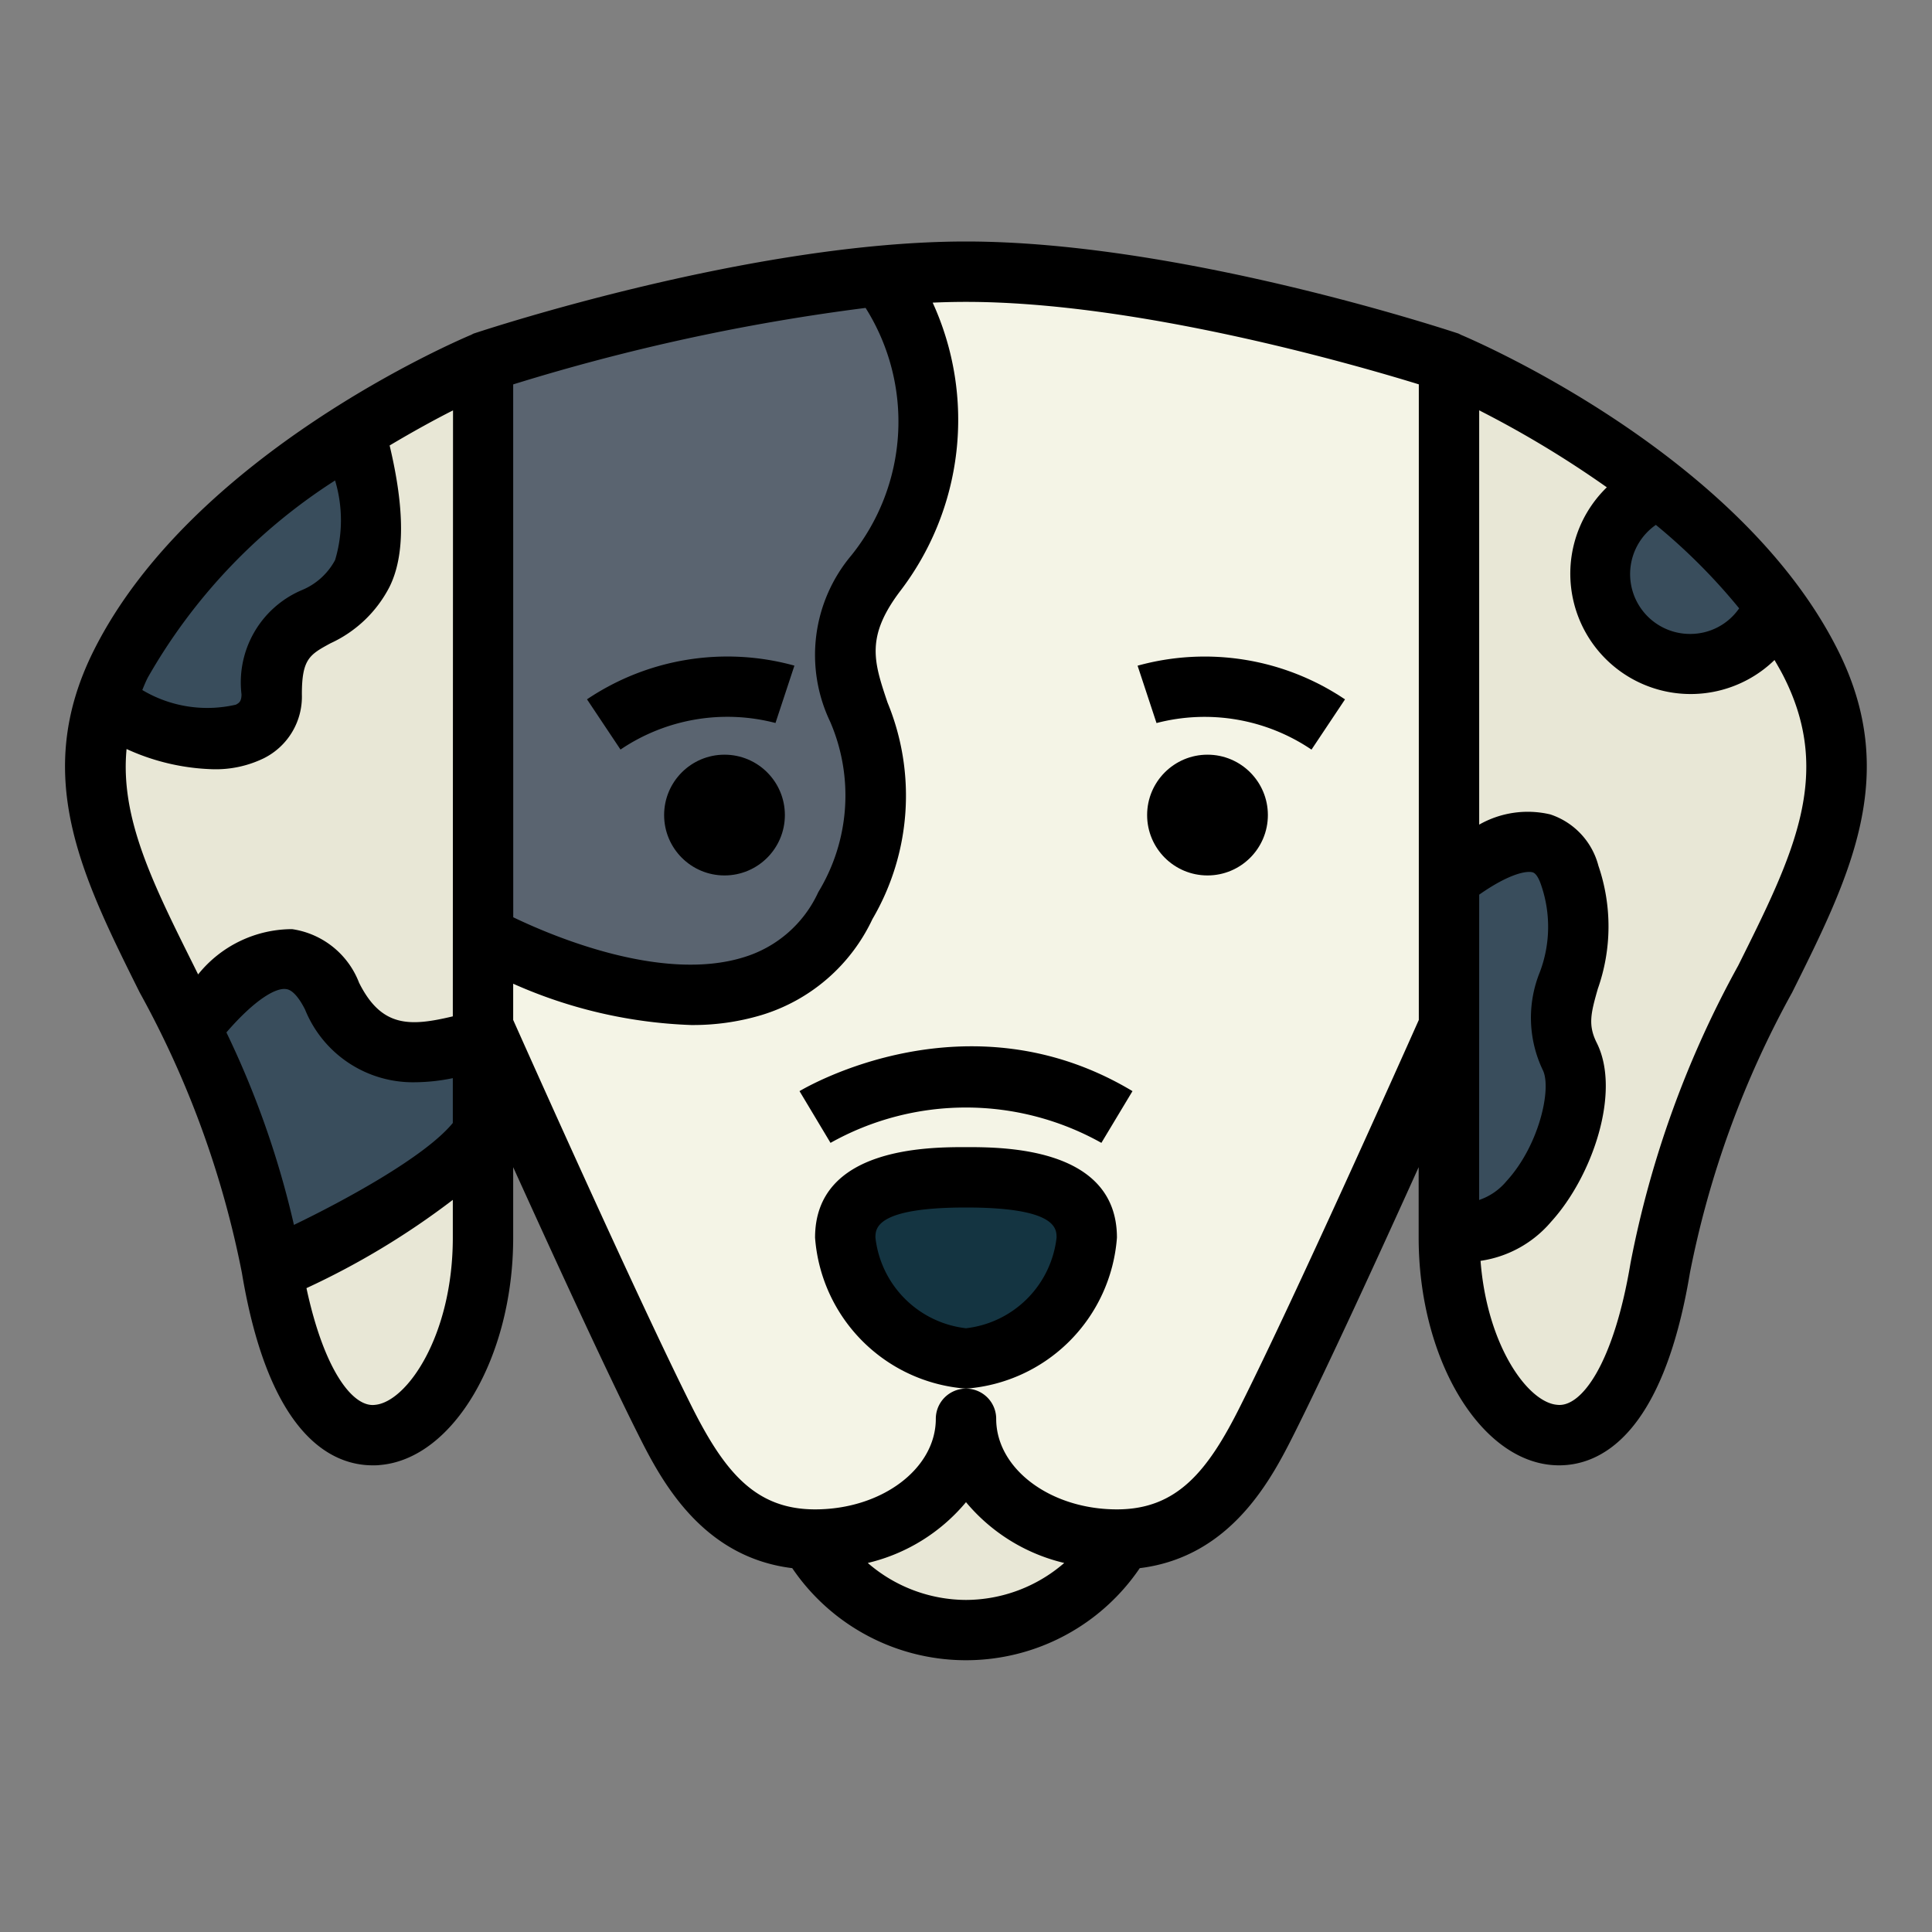 <svg height="512" viewBox="0 0 64 64" width="512" xmlns="http://www.w3.org/2000/svg"><rect x="0" y="0" width="64" height="64" fill="#808080" stroke="none"/><g id="Filled_outline" data-name="Filled outline"><path d="m48 12.012s8.859 3.707 12 9.988-3.43 10.578-5 20-7 5.281-7-1z" fill="#e8e7d6"/><path d="m16 12.012s-8.859 3.707-12 9.988 3.43 10.578 5 20 7 5.281 7-1z" fill="#e8e7d6"/><path d="m32 9c-7 0-16 3-16 3v22s4 9 6 13c.988 1.976 2.239 4 5 4s5-1.791 5-4c0 2.209 2.239 4 5 4s4.012-2.024 5-4c2-4 6-13 6-13v-22s-9-3-16-3z" fill="#f4f4e6"/><path d="m28 30c3-6-2-7 1-11 2.434-3.245 2.208-7.463.122-9.852a69.032 69.032 0 0 0 -13.122 2.852v19s9 5 12-1z" fill="#5a6470"/><path d="m37 51c-2.761 0-5-1.791-5-4 0 2.209-2.239 4-5 4-.072 0-.132-.016-.2-.019a5.991 5.991 0 0 0 10.4 0c-.068.003-.128.019-.2.019z" fill="#e8e7d6"/><g fill="#394d5c"><path d="m58.8 20.069a20.561 20.561 0 0 0 -3.836-3.869 2.994 2.994 0 1 0 3.836 3.869z"/><path d="m52 29c-.68-2.041-2.747-.843-4 .132v11.54c2.62 1.021 4.888-3.9 4-5.672-1-2 1-3 0-6z"/><path d="m4 22a8.267 8.267 0 0 0 -.517 1.292c2.053 1.449 5.517 1.82 5.517-.292 0-3 2-2 3-4 .553-1.106.188-3.126-.248-4.713-2.729 1.713-6.064 4.336-7.752 7.713z"/><path d="m16 37.532v-3.074c-1.318.267-3.629 1.285-5-1.458-1.265-2.53-3.33-.659-4.677 1.058a28.892 28.892 0 0 1 2.677 7.942c0 .026.009.048.014.074a9.68 9.68 0 0 0 6.986-4.542z"/></g><path d="m36 41a4.406 4.406 0 0 1 -4 4 4.406 4.406 0 0 1 -4-4c0-1.657 1.791-2 4-2s4 .343 4 2z" fill="#143441"/><path d="m48.4 11.093-.08-.041c-.378-.125-9.239-3.052-16.32-3.052s-15.942 2.927-16.316 3.052l-.08.041c-.435.183-9.241 3.945-12.5 10.46-2.063 4.128-.4 7.464 1.524 11.325a31.9 31.9 0 0 1 3.385 9.286c.908 5.452 3.012 6.377 4.334 6.377.081 0 .16 0 .235-.01 2.437-.201 4.418-3.58 4.418-7.531v-2.336c1.315 2.9 3.012 6.6 4.105 8.783.738 1.475 2.068 4.124 5.139 4.5a6.956 6.956 0 0 0 11.512 0c3.071-.379 4.4-3.028 5.139-4.5 1.093-2.186 2.79-5.882 4.1-8.783v2.336c0 3.951 1.981 7.33 4.417 7.531.075.006.153.01.235.01 1.322 0 3.426-.926 4.334-6.377a31.9 31.9 0 0 1 3.385-9.286c1.925-3.861 3.587-7.2 1.524-11.325-3.252-6.514-12.058-10.277-12.49-10.46zm-43.505 11.354a18.776 18.776 0 0 1 6.205-6.531 4.581 4.581 0 0 1 0 2.637 2.2 2.2 0 0 1 -1.113 1 3.322 3.322 0 0 0 -1.987 3.447c0 .229-.074.284-.186.343a4.2 4.2 0 0 1 -3.1-.485c.055-.136.111-.272.181-.411zm10.105 18.553c0 3.25-1.529 5.451-2.582 5.538-.723.089-1.679-1.129-2.266-3.867a25.85 25.85 0 0 0 4.848-2.924zm0-3.8c-.937 1.142-3.675 2.611-5.263 3.376a30.1 30.1 0 0 0 -2.237-6.376c.951-1.1 1.644-1.487 1.977-1.435.265.026.508.437.629.679a3.854 3.854 0 0 0 3.64 2.407 6.365 6.365 0 0 0 1.254-.136zm0-3.532c-1.417.338-2.36.378-3.105-1.113a2.813 2.813 0 0 0 -2.218-1.776 4 4 0 0 0 -3.114 1.5l-.144-.291c-1.364-2.736-2.444-4.9-2.226-7.176a7.329 7.329 0 0 0 2.862.67 3.641 3.641 0 0 0 1.679-.361 2.28 2.28 0 0 0 1.266-2.121c0-1.175.258-1.315.949-1.691a4.135 4.135 0 0 0 1.951-1.862c.512-1.025.512-2.567.007-4.69.8-.477 1.521-.87 2.1-1.163zm2-20.934a68.414 68.414 0 0 1 11.674-2.534 7.069 7.069 0 0 1 -.474 8.2 5.125 5.125 0 0 0 -.7 5.507 6.156 6.156 0 0 1 -.393 5.646 3.985 3.985 0 0 1 -2.473 2.158c-2.7.836-6.309-.689-7.632-1.325zm15 40.266a4.989 4.989 0 0 1 -3.254-1.225 6.051 6.051 0 0 0 3.254-2.014 6.051 6.051 0 0 0 3.254 2.014 4.989 4.989 0 0 1 -3.254 1.225zm15-19.213c-.593 1.331-4.089 9.155-5.9 12.766-1.086 2.183-2.108 3.447-4.1 3.447-2.206 0-4-1.346-4-3a1 1 0 0 0 -2 0c0 1.654-1.794 3-4 3-1.992 0-3.014-1.264-4.105-3.447-1.806-3.611-5.3-11.435-5.895-12.766v-1.2a15.829 15.829 0 0 0 5.89 1.368 7.892 7.892 0 0 0 2.33-.328 5.976 5.976 0 0 0 3.68-3.18 8.088 8.088 0 0 0 .5-7.176c-.453-1.348-.726-2.163.405-3.671a9.334 9.334 0 0 0 1.091-9.575c.369-.016.74-.025 1.104-.025 5.661 0 12.791 2.052 15 2.732zm7.852-16.4a19.654 19.654 0 0 1 2.76 2.765 1.965 1.965 0 0 1 -1.612.848 1.983 1.983 0 0 1 -1.148-3.612zm-5.852 12.25c.987-.694 1.573-.8 1.774-.739.134.04.231.28.277.418a4.237 4.237 0 0 1 -.044 2.892 4.021 4.021 0 0 0 .1 3.239c.3.6-.114 2.491-1.2 3.677a2.025 2.025 0 0 1 -.909.627zm8.581 2.348a33.515 33.515 0 0 0 -3.567 9.851c-.557 3.342-1.631 4.8-2.432 4.7-.967-.08-2.319-1.952-2.537-4.769a3.776 3.776 0 0 0 2.342-1.3c1.364-1.5 2.32-4.3 1.508-5.92-.293-.585-.2-.972.035-1.792a6.21 6.21 0 0 0 .019-4.077 2.434 2.434 0 0 0 -1.595-1.7 3.255 3.255 0 0 0 -2.354.339v-13.724a34.181 34.181 0 0 1 4.228 2.55 3.987 3.987 0 1 0 5.555 5.721c.111.193.224.385.322.583 1.618 3.236.3 5.879-1.524 9.538z"/><path d="m37 41c0-3-3.763-3-5-3s-5 0-5 3a5.419 5.419 0 0 0 5 5 5.419 5.419 0 0 0 5-5zm-5 3a3.409 3.409 0 0 1 -3-3c0-.3 0-1 3-1s3 .7 3 1a3.409 3.409 0 0 1 -3 3z"/><path d="m27.512 37.859a9.18 9.18 0 0 1 8.973 0l1.03-1.714c-5.453-3.273-10.8-.135-11.03 0z"/><circle cx="24" cy="27" r="2"/><circle cx="40" cy="27" r="2"/><path d="m43.445 24.832 1.11-1.664a8.321 8.321 0 0 0 -6.871-1.116l.627 1.9a6.318 6.318 0 0 1 5.134.88z"/><path d="m25.689 23.95.627-1.9a8.33 8.33 0 0 0 -6.871 1.116l1.11 1.664a6.318 6.318 0 0 1 5.134-.88z"/></g></svg>
